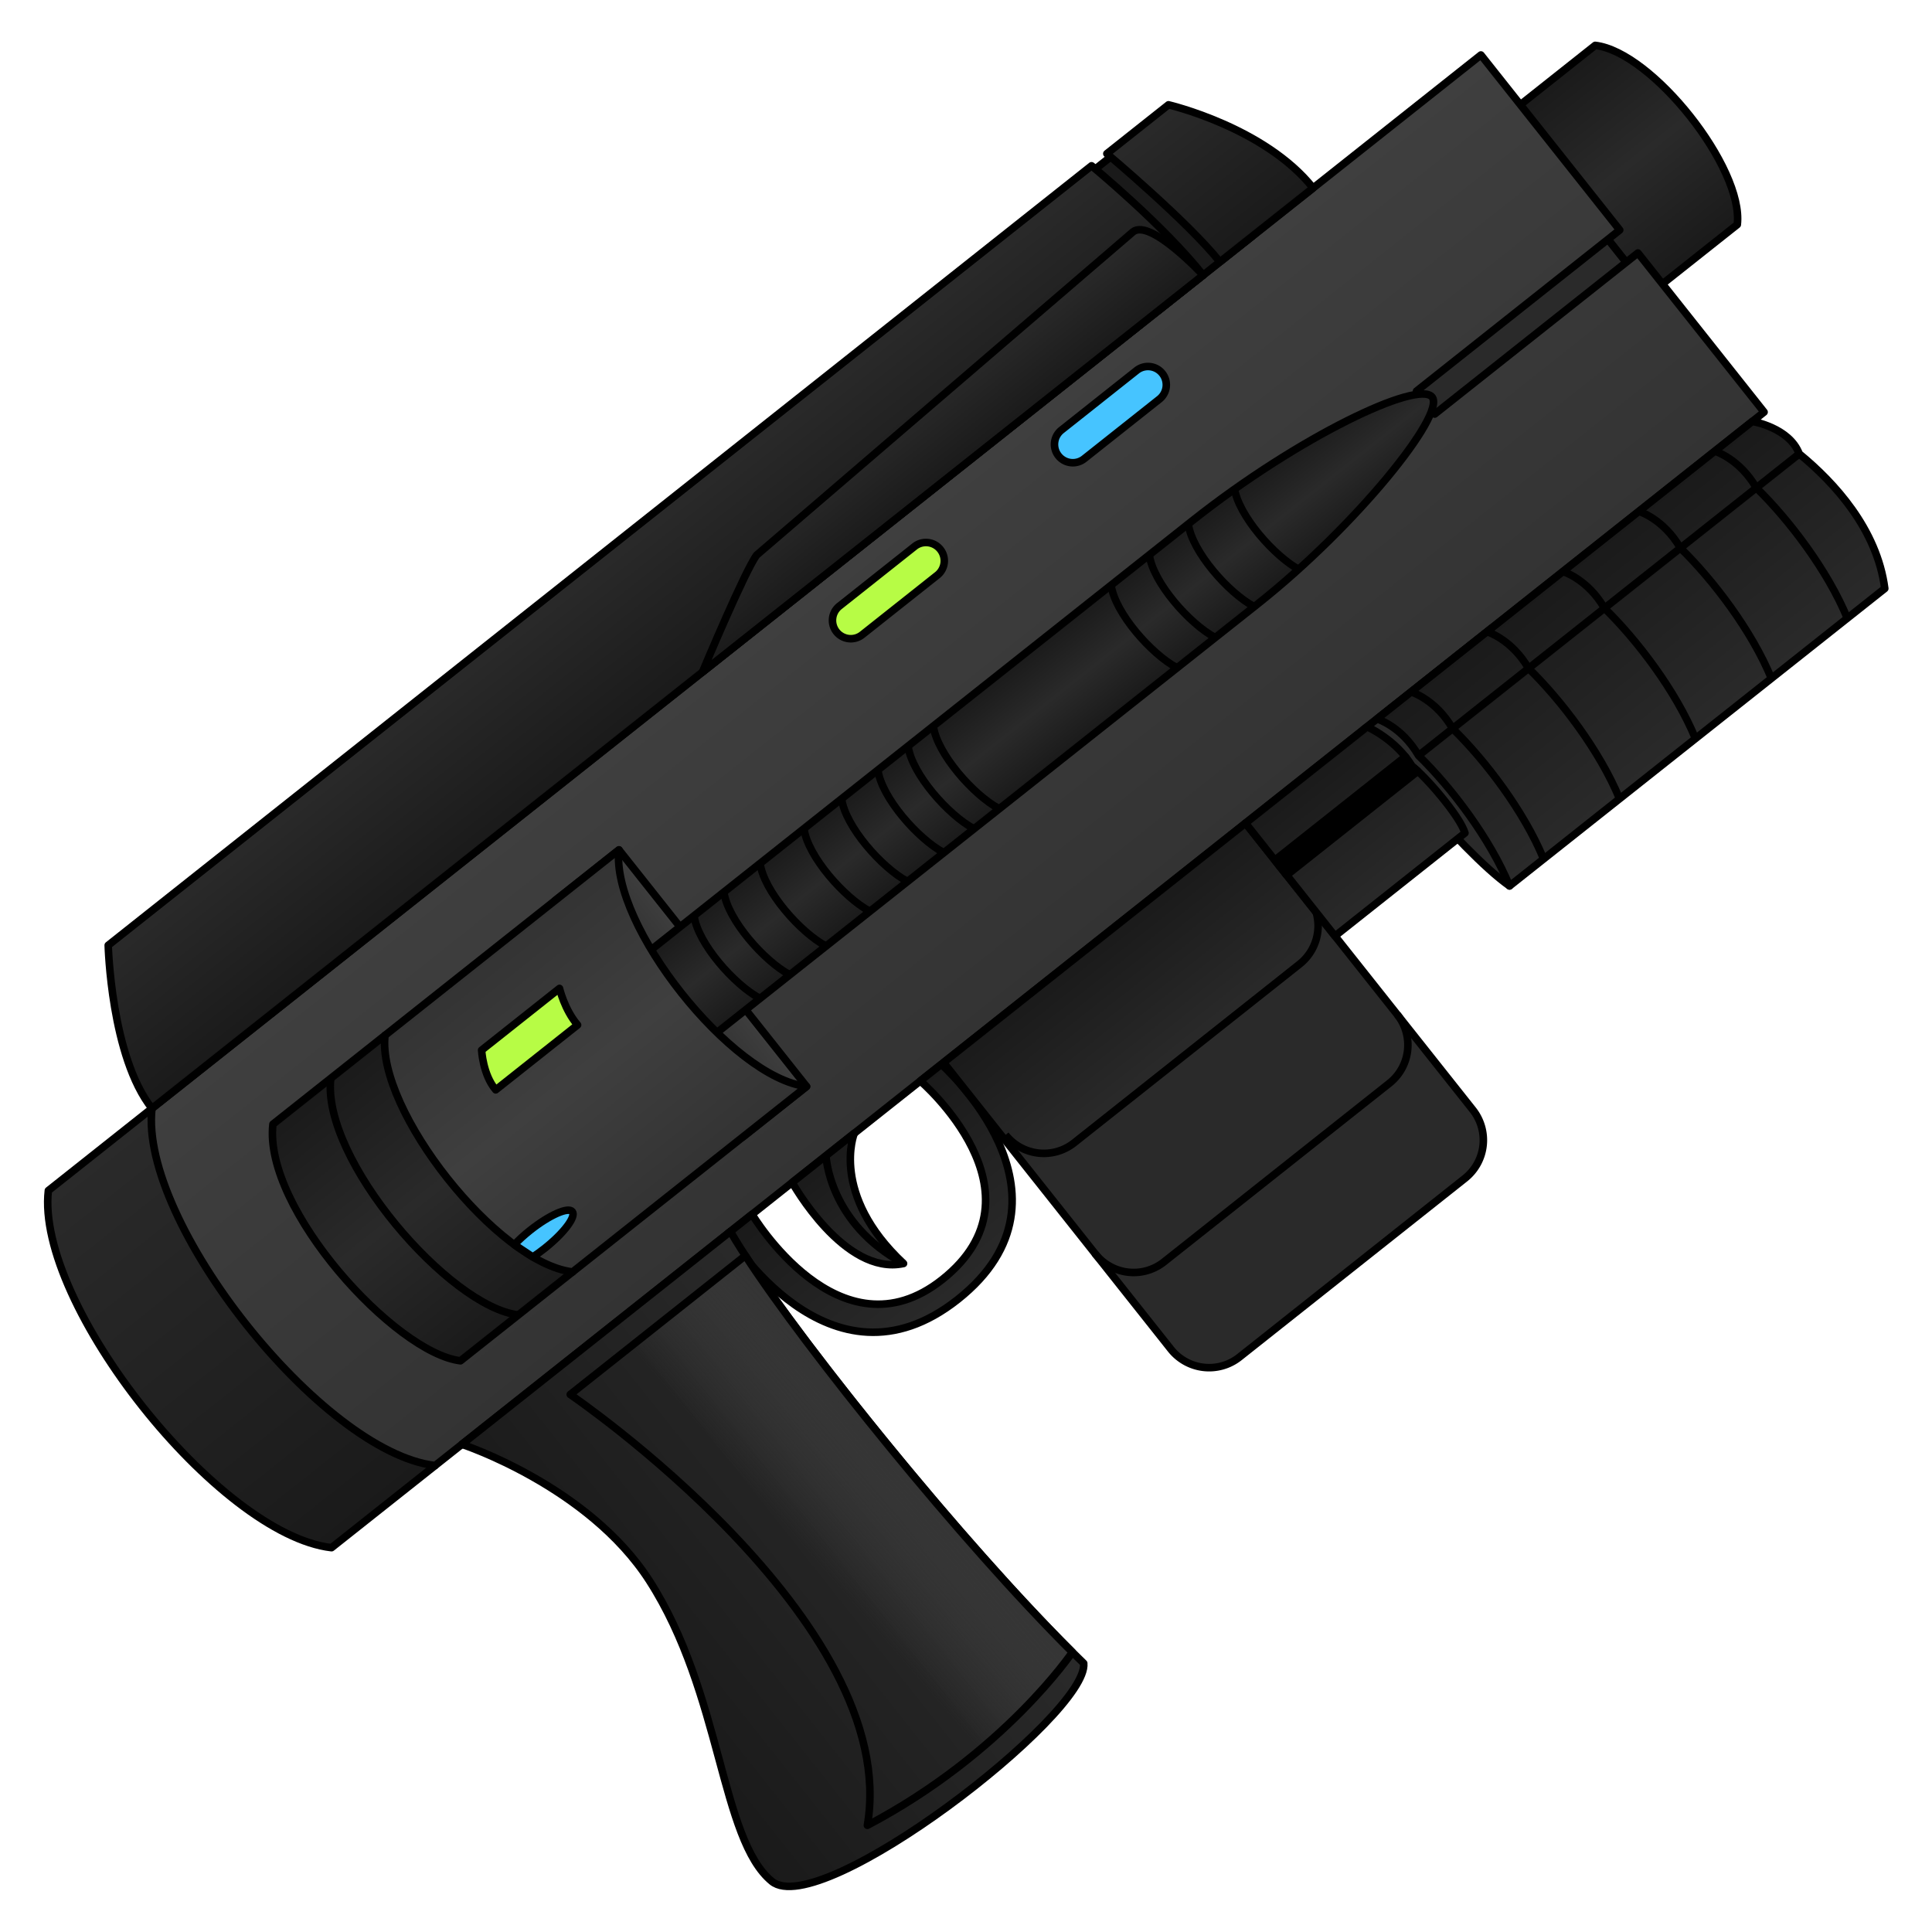 <svg xmlns="http://www.w3.org/2000/svg" xmlns:xlink="http://www.w3.org/1999/xlink" viewBox="0 0 256 256">
    <defs>
        <linearGradient id="innoGrad5">
            <stop offset="0" stop-color="#3f3f3f"/>
            <stop offset="1" stop-color="#333"/>
        </linearGradient>
        <linearGradient id="innoGrad4">
            <stop offset="0" stop-color="#1a1a1a"/>
            <stop offset=".5" stop-color="#2a2a2a"/>
            <stop offset="1" stop-color="#1a1a1a"/>
        </linearGradient>
        <linearGradient id="innoGrad3">
            <stop offset="0" stop-color="#333"/>
            <stop offset=".5" stop-color="#3f3f3f"/>
            <stop offset="1" stop-color="#333"/>
        </linearGradient>
        <linearGradient id="innoGrad2">
            <stop offset="0" stop-color="#1a1a1a"/>
            <stop offset="1" stop-color="#2a2a2a"/>
        </linearGradient>
        <linearGradient id="innoGrad1">
            <stop offset="0" stop-color="#333"/>
            <stop offset="1" stop-color="#4d4d4d" stop-opacity="0"/>
        </linearGradient>
        <linearGradient id="linearGradient917" x1="181.903" x2="197.197" y1="152.597" y2="153.266" gradientUnits="userSpaceOnUse" xlink:href="#innoGrad1"/>
        <linearGradient id="linearGradient927" x1="49.333" x2="49.333" y1="122.417" y2="143.999" gradientUnits="userSpaceOnUse" xlink:href="#innoGrad2"/>
        <linearGradient id="linearGradient935" x1="115.625" x2="115.625" y1="122.417" y2="137.165" gradientUnits="userSpaceOnUse" xlink:href="#innoGrad2"/>
        <linearGradient id="linearGradient944" x1="115.625" x2="115.625" y1="122.417" y2="137.165" gradientUnits="userSpaceOnUse" xlink:href="#innoGrad2"/>
        <linearGradient id="linearGradient952" x1="221.516" x2="181.366" y1="156.565" y2="156.565" gradientUnits="userSpaceOnUse" xlink:href="#innoGrad2"/>
        <linearGradient id="linearGradient960" x1="170.501" x2="170.501" y1="122.417" y2="136.263" gradientUnits="userSpaceOnUse" xlink:href="#innoGrad2"/>
        <linearGradient id="linearGradient968" x1="158.161" x2="158.161" y1="122.417" y2="142.836" gradientUnits="userSpaceOnUse" xlink:href="#innoGrad2"/>
        <linearGradient id="linearGradient976" x1="69.749" x2="69.749" y1="75.75" y2="59.785" gradientUnits="userSpaceOnUse" xlink:href="#innoGrad2"/>
        <linearGradient id="linearGradient984" x1="84.125" x2="84.125" y1="75.75" y2="67.767" gradientUnits="userSpaceOnUse" xlink:href="#innoGrad2"/>
        <linearGradient id="linearGradient992" x1="84.125" x2="84.125" y1="75.75" y2="59.875" gradientUnits="userSpaceOnUse" xlink:href="#innoGrad2"/>
        <linearGradient id="linearGradient1001" x1="167.651" x2="167.651" y1="84.708" y2="115.625" gradientUnits="userSpaceOnUse" xlink:href="#innoGrad3"/>
        <linearGradient id="linearGradient1011" x1="111.241" x2="111.241" y1="105.566" y2="94.733" gradientUnits="userSpaceOnUse" xlink:href="#innoGrad4"/>
        <linearGradient id="linearGradient1027" x1="205.349" x2="205.349" y1="115.625" y2="84.708" gradientUnits="userSpaceOnUse" xlink:href="#innoGrad4"/>
        <linearGradient id="linearGradient1035" x1="167.228" x2="172.042" y1="100.166" y2="100.166" gradientUnits="userSpaceOnUse" xlink:href="#innoGrad5"/>
        <linearGradient id="linearGradient1043" x1="47.792" x2="47.792" y1="75.689" y2="122.417" gradientUnits="userSpaceOnUse" xlink:href="#innoGrad5"/>
        <linearGradient id="linearGradient1051" x1="235.179" x2="235.179" y1="122.417" y2="75.75" gradientUnits="userSpaceOnUse" xlink:href="#innoGrad2"/>
        <linearGradient id="linearGradient1059" x1="38" x2="38" y1="82.25" y2="105.667" gradientUnits="userSpaceOnUse" xlink:href="#innoGrad4"/>
    </defs>
    <g stroke="#000" stroke-linejoin="round" stroke-miterlimit="10" stroke-width=".773">
        <path fill="url(#linearGradient1059)" d="M49.333 105.667H38c-4.14-4.14-4.14-19.277 0-23.417h11.333z" transform="matrix(-1.013 .803 .804 1.014 183.741 -107.904)"/>
        <path fill="url(#linearGradient1051)" d="M235.179 122.417c8.25-8.25 8.25-38.417 0-46.667h-13.554v46.667z" transform="matrix(-1.013 .803 .804 1.014 183.741 -107.904)"/>
        <path fill="#2a2a2a" d="M49.333 94.667H74.75v11H49.333z" transform="matrix(-1.013 .803 .804 1.014 183.741 -107.904)"/>
        <path fill="url(#linearGradient1043)" d="M221.625 122.417H47.792v-20.792h26.583v-3H47.792V75.75h173.833c8.25 8.25 8.25 38.417 0 46.667z" transform="matrix(-1.013 .803 .804 1.014 183.741 -107.904)"/>
        <path fill="url(#linearGradient1035)" d="M167.651 84.708H176v30.917h-8.349z" transform="matrix(-1.013 .803 .804 1.014 183.741 -107.904)"/>
        <path fill="url(#linearGradient1027)" d="M212.916 115.625c4.731-4.732 6.172-24.744 0-30.917H198.25v30.917z" transform="matrix(-1.013 .803 .804 1.014 183.741 -107.904)"/>
        <path fill="none" d="M205.349 84.708c5.901 5.902 5.01 25.906 0 30.917" transform="matrix(-1.013 .803 .804 1.014 183.741 -107.904)"/>
        <path fill="url(#linearGradient1011)" d="M100.664 105.601h74.584V94.768h-74.584c-13.999 0-27.188 3.081-27.165 5.336.023 2.255 14.25 5.497 27.165 5.497z" transform="matrix(-1.013 .803 .804 1.014 183.741 -107.904)"/>
        <path fill="url(#linearGradient1001)" d="M167.651 84.708h30.599c5.465 5.465 5.465 25.451 0 30.917h-30.599c5.465-5.465 5.465-25.451 0-30.917z" transform="matrix(-1.013 .803 .804 1.014 183.741 -107.904)"/>
        <path fill="#b7fc45" d="M181.249 92.042s.96 2.042.876 4.083h10.708c.071-2.042-1.396-4.083-1.396-4.083z" transform="matrix(-1.013 .803 .804 1.014 183.741 -107.904)"/>
        <path fill="#46c4ff" d="M200.496 111.893c-.469.042-.973.066-1.496.066-2.52 0-4.563-.532-4.563-1.188 0-.656 2.043-1.188 4.563-1.188.797 0 1.547.053 2.199.147z" transform="matrix(-1.013 .803 .804 1.014 183.741 -107.904)"/>
        <path fill="none" d="M95.136 94.733c1.5 2.5 1.167 8.167 0 10.833m6.012-10.833c1.5 2.5 1.167 8.167 0 10.833m5.1-10.833c1.5 2.5 1.167 8.167 0 10.833m4.993-10.833c1.5 2.5 1.167 8.167 0 10.833m54.555-10.833c1.5 2.5 1.167 8.167 0 10.833m-3.905-10.833c1.5 2.5 1.167 8.167 0 10.833m-4.734-10.833c1.5 2.5 1.167 8.167 0 10.833m-5.737-10.833c1.5 2.5 1.167 8.167 0 10.833m-4.923-10.833c1.5 2.5 1.167 8.167 0 10.833m-4.75-10.833c1.5 2.5 1.167 8.167 0 10.833m-3.945-10.833c1.5 2.5 1.167 8.167 0 10.833m-3.304-10.833c1.5 2.5 1.167 8.167 0 10.833" transform="matrix(-1.013 .803 .804 1.014 183.741 -107.904)"/>
        <path fill="#46c4ff" d="M107.251 81.041a1.874 1.874 0 0 1-1.875 1.875H95.54a1.874 1.874 0 0 1-1.875-1.875v0c0-1.036.839-1.875 1.875-1.875h9.836c1.036 0 1.875.839 1.875 1.875z" transform="matrix(-1.013 .803 .804 1.014 183.741 -107.904)"/>
        <path fill="#b7fc45" d="M136.292 81.041a1.874 1.874 0 0 1-1.875 1.875h-9.836a1.874 1.874 0 0 1-1.875-1.875v0c0-1.036.839-1.875 1.875-1.875h9.836c1.036 0 1.875.839 1.875 1.875z" transform="matrix(-1.013 .803 .804 1.014 183.741 -107.904)"/>
        <path fill="#1a1a1a" d="M77.688 60.375h12.375V75.75H77.688z" transform="matrix(-1.013 .803 .804 1.014 183.741 -107.904)"/>
        <path fill="url(#linearGradient992)" d="M84.125 75.75c0-6.581 2-15.875 2-15.875H214.75s6.875 9.125 6.875 15.875z" transform="matrix(-1.013 .803 .804 1.014 183.741 -107.904)"/>
        <path fill="url(#linearGradient984)" d="M84.125 75.75s.625-7.938 2.875-7.938l50.802 2c1.823.438 11.823 5.938 11.823 5.938z" transform="matrix(-1.013 .803 .804 1.014 183.741 -107.904)"/>
        <path fill="url(#linearGradient976)" d="M84.125 59.875h-8.063s-6.313 7.938-6.313 15.875h12.188c.001-5.187 2.188-15.875 2.188-15.875z" transform="matrix(-1.013 .803 .804 1.014 183.741 -107.904)"/>
        <path fill="url(#linearGradient968)" d="M158.161 122.417h-2.743s-3.517 19.916 13.634 19.916c16.85 0 14.269-19.916 14.269-19.916h-3.152s2.333 17.332-11.116 17.332c-14.264 0-10.892-17.332-10.892-17.332z" transform="matrix(-1.013 .803 .804 1.014 183.741 -107.904)"/>
        <path fill="url(#linearGradient960)" d="M166.8 122.417h8.118s1.792 10.833-3.783 13.583c1.533-10.25-4.335-13.583-4.335-13.583z" transform="matrix(-1.013 .803 .804 1.014 183.741 -107.904)"/>
        <path fill="none" d="M171.135 136c3.449-8-.634-13.583-.634-13.583" transform="matrix(-1.013 .803 .804 1.014 183.741 -107.904)"/>
        <path fill="url(#linearGradient952)" d="M218.125 122.417s-7.519 11.369-6.375 22.875c1.357 13.655 10.75 25.25 9.312 31.907-1.354 6.267-36.062 6.778-38.937 2.343 2.25-17.125 2.375-47.25.875-57.125z" transform="matrix(-1.013 .803 .804 1.014 183.741 -107.904)"/>
        <path fill="url(#linearGradient944)" d="M155.12 159.875a5 5 0 0 1-5 5h-29.495a5 5 0 0 1-5-5v-37.458h39.495z" transform="matrix(-1.013 .803 .804 1.014 183.741 -107.904)"/>
        <path fill="none" d="M154.748 132.166a5 5 0 0 1-5 5h-29.495a5 5 0 0 1-5-5m39.867 15.271a5 5 0 0 1-5 5h-29.495a5 5 0 0 1-5-5" transform="matrix(-1.013 .803 .804 1.014 183.741 -107.904)"/>
        <path fill="#2a2a2a" d="M98.416 144.25c1.791-6.063 1.772-21.833 1.772-21.833H83.416z" transform="matrix(-1.013 .803 .804 1.014 183.741 -107.904)"/>
        <path fill="url(#linearGradient935)" d="M98.625 137.166c-.681-1.681-.434-7.144 0-8.729-.423-3.156 1.094-6.021 1.094-6.021h15.906v14.749h-17z" transform="matrix(-1.013 .803 .804 1.014 183.741 -107.904)"/>
        <path d="M98.471 129.209h17.154v-1.959H98.551l.074 1.188z" transform="matrix(-1.013 .803 .804 1.014 183.741 -107.904)"/>
        <path fill="url(#linearGradient927)" d="M49.333 122.417s-2.585 2.833-1.706 5.583c-.98 4.515-1.467 10.965 1.706 16.25h49.082c-1.457-5.042-1.594-11.623-.994-16.25-.506-3.417.993-5.583.994-5.583z" transform="matrix(-1.013 .803 .804 1.014 183.741 -107.904)"/>
        <path fill="none" d="M47.628 128h49.794m-23.324 16.25c-1.457-5.042-1.594-11.623-.994-16.25-.506-3.417.993-5.583.994-5.583m-9.931 21.833c-1.457-5.042-1.594-11.623-.994-16.25-.506-3.417.993-5.583.994-5.583m-9.932 21.833c-1.457-5.042-1.594-11.623-.994-16.25-.506-3.417.993-5.583.994-5.583m29.794 21.833c-1.457-5.042-1.594-11.623-.994-16.25-.506-3.417.993-5.583.994-5.583m9.931 21.833c-1.457-5.042-1.594-11.623-.994-16.25-.506-3.417.993-5.583.994-5.583" transform="matrix(-1.013 .803 .804 1.014 183.741 -107.904)"/>
        <path fill="url(#linearGradient917)" d="M183.343 125.308c1.085 11.543.86 36.775-1.017 52.617 0 0 11.95 3.774 27.495.856-15.835-14.189-3.571-53.472-3.571-53.472z" transform="matrix(-1.013 .803 .804 1.014 183.741 -107.904)"/>
    </g>
</svg>
